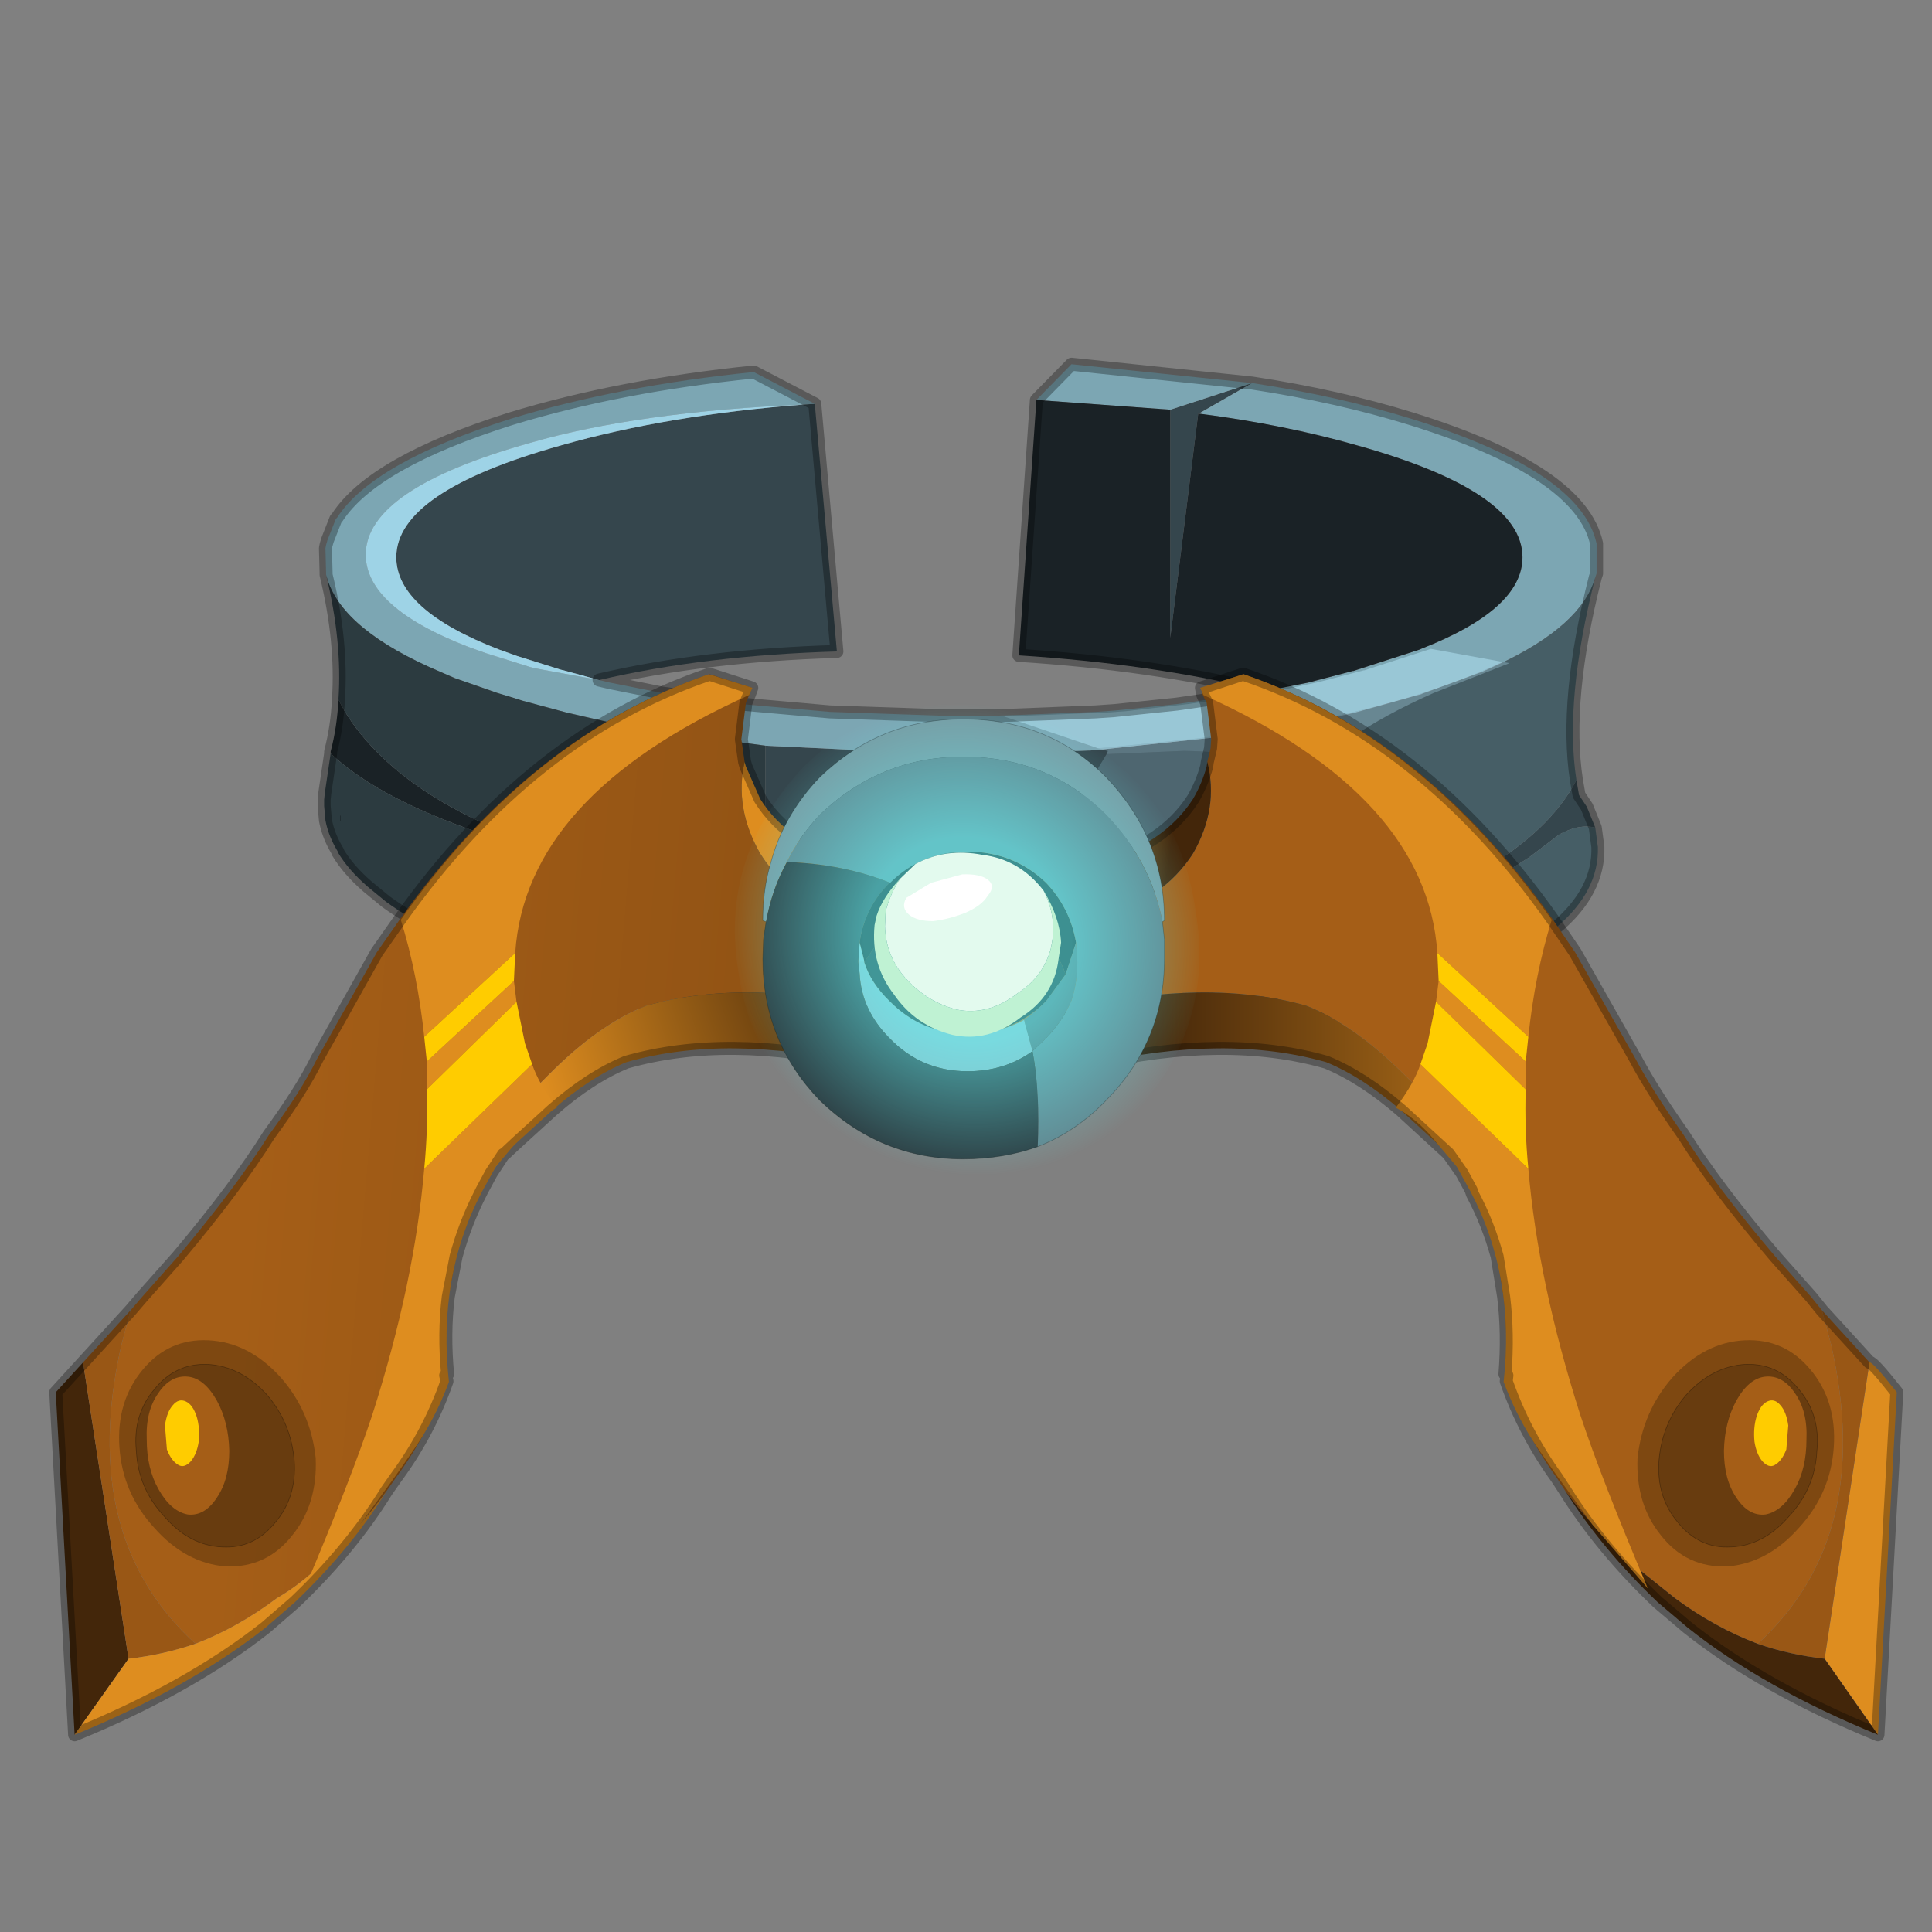 <?xml version="1.0" encoding="UTF-8" standalone="no"?>
<svg xmlns:xlink="http://www.w3.org/1999/xlink" height="440.0px" width="440.0px" xmlns="http://www.w3.org/2000/svg">
  <rect width="100%" height="100%" fill="#808080" stroke="none"/>
  <g transform="matrix(10.0, 0.0, 0.0, 10.0, 0.0, 0.0)">
    <use height="44.0" transform="matrix(1.0, 0.0, 0.0, 1.0, 0.0, 0.0)" width="44.0" xlink:href="#shape0"/>
    <use height="106.45" transform="matrix(0.296, 0.0, 0.0, 0.296, 1.122, 8.147)" width="142.65" xlink:href="#sprite0"/>
  </g>
  <defs>
    <g id="shape0" transform="matrix(1.0, 0.0, 0.0, 1.0, 0.0, 0.0)">
      <path d="M44.0 44.0 L0.0 44.0 0.0 0.0 44.0 0.0 44.0 44.0" fill="#43adca" fill-opacity="0.0" fill-rule="evenodd" stroke="none"/>
    </g>
    <g id="sprite0" transform="matrix(1.0, 0.0, 0.0, 1.0, 71.35, 53.2)">
      <use height="53.3" transform="matrix(1.0, 0.0, 0.0, 1.0, -50.7, -53.2)" width="99.0" xlink:href="#shape1"/>
      <use height="29.35" transform="matrix(1.0, 0.0, 0.0, 1.0, -64.55, -24.6)" width="26.5" xlink:href="#sprite1"/>
      <use height="82.6" transform="matrix(1.0, 0.0, 0.0, 1.0, -71.35, -29.35)" width="142.65" xlink:href="#shape4"/>
    </g>
    <g id="shape1" transform="matrix(1.0, 0.0, 0.0, 1.0, 50.7, 53.2)">
      <path d="M14.9 -49.2 L21.2 -51.25 17.1 -48.9 17.05 -48.9 14.9 -31.65 14.9 -49.2 M-13.25 -49.6 L-12.45 -49.65 -10.75 -30.6 Q-20.9 -30.3 -29.05 -28.4 L-31.6 -29.1 -32.0 -29.2 -35.35 -30.25 -36.75 -30.75 Q-44.65 -33.8 -44.65 -37.85 -44.65 -42.9 -32.0 -46.45 -23.75 -48.8 -13.25 -49.6 M-16.25 -23.35 L-2.5 -22.7 -1.2 -22.7 -0.5 -22.7 9.2 -23.0 9.25 -23.0 9.55 -23.05 21.25 -24.3 22.1 -24.45 23.3 -24.65 23.2 -1.75 22.1 -1.55 21.25 -1.4 -0.5 -0.45 -1.2 -0.5 -2.5 -0.55 -16.25 -1.75 -16.25 -23.35 M47.6 -17.05 Q46.3 -17.35 44.8 -16.5 L42.5 -14.75 Q39.9 -13.05 36.5 -11.55 31.8 -9.5 24.75 -8.2 42.1 -12.9 46.15 -20.7 L46.35 -19.55 46.95 -18.65 47.6 -17.05" fill="#35464d" fill-rule="evenodd" stroke="none"/>
      <path d="M17.1 -48.9 L21.2 -51.25 14.9 -49.2 4.6 -49.95 7.3 -52.7 21.2 -51.25 Q27.8 -50.25 33.45 -48.5 46.5 -44.45 47.7 -38.9 L47.7 -36.6 47.6 -36.3 Q46.55 -32.6 40.15 -29.6 L38.95 -29.05 34.3 -27.35 34.2 -27.3 33.45 -27.1 29.15 -25.9 28.5 -25.75 25.5 -25.1 24.9 -24.95 23.3 -24.65 22.1 -24.45 21.25 -24.3 9.55 -23.05 9.25 -23.0 9.2 -23.0 -0.5 -22.7 -1.2 -22.7 -2.5 -22.7 -16.25 -23.35 -24.05 -24.4 -27.4 -24.95 -31.55 -25.9 -34.9 -26.8 -35.85 -27.1 -36.85 -27.4 -40.15 -28.55 -41.3 -29.05 Q-48.7 -32.2 -49.95 -36.15 L-50.05 -36.5 -50.05 -36.65 -50.1 -38.55 -50.05 -38.8 -49.95 -39.15 -49.3 -40.8 -49.2 -40.9 Q-46.45 -45.15 -35.85 -48.5 -27.5 -51.05 -17.15 -52.1 L-12.45 -49.65 -13.25 -49.6 Q-26.05 -49.05 -34.35 -46.65 -47.0 -43.1 -47.0 -38.05 -47.0 -34.0 -39.1 -30.95 L-37.7 -30.45 -34.35 -29.4 -33.95 -29.3 -29.05 -28.4 -28.2 -28.2 -24.2 -27.4 -18.1 -26.55 -11.3 -25.95 -2.5 -25.65 -1.35 -25.65 1.25 -25.65 2.85 -25.7 9.15 -25.95 10.6 -26.05 15.4 -26.55 21.65 -27.45 21.8 -27.45 22.2 -27.55 25.5 -28.2 28.95 -29.1 29.0 -29.1 29.3 -29.2 34.1 -30.75 34.2 -30.8 Q42.0 -33.85 42.0 -37.85 42.0 -42.9 29.3 -46.45 23.7 -48.05 17.1 -48.9" fill="#7ca6b3" fill-rule="evenodd" stroke="none"/>
      <path d="M14.9 -49.2 L14.9 -31.65 17.05 -48.9 17.1 -48.9 Q23.7 -48.05 29.3 -46.45 42.0 -42.9 42.0 -37.85 42.0 -33.85 34.2 -30.8 L34.1 -30.75 29.3 -29.2 29.0 -29.1 28.95 -29.1 25.5 -28.2 22.2 -27.55 21.75 -27.65 21.7 -27.65 Q13.4 -29.65 3.25 -30.3 L4.6 -49.95 14.9 -49.2 M-49.7 -22.75 L-49.7 -22.9 Q-49.2 -24.8 -49.1 -26.9 -48.25 -25.15 -46.65 -23.4 -40.1 -16.25 -24.0 -13.2 -30.25 -14.1 -36.9 -16.2 -45.8 -19.05 -49.7 -22.75" fill="#1a2226" fill-rule="evenodd" stroke="none"/>
      <path d="M23.3 -24.65 L24.9 -24.95 25.5 -25.1 28.5 -25.75 29.15 -25.9 33.45 -27.1 34.2 -27.3 34.3 -27.35 38.95 -29.05 40.15 -29.6 Q46.55 -32.6 47.6 -36.3 45.2 -26.85 46.15 -20.7 42.1 -12.9 24.75 -8.2 31.8 -9.5 36.5 -11.55 39.9 -13.05 42.5 -14.75 L44.8 -16.5 Q46.3 -17.35 47.6 -17.05 L47.8 -15.55 47.8 -15.35 47.8 -15.15 Q47.6 -8.35 33.45 -4.05 L29.15 -2.9 25.5 -2.15 25.2 -2.05 23.2 -1.75 23.3 -24.65" fill="#465e66" fill-rule="evenodd" stroke="none"/>
      <path d="M-50.05 -36.5 L-49.95 -36.15 Q-48.7 -32.2 -41.3 -29.05 L-40.15 -28.55 -36.85 -27.4 -35.85 -27.1 -34.9 -26.8 -31.55 -25.9 -27.4 -24.95 -24.05 -24.4 -16.25 -23.35 -16.25 -1.75 -24.05 -3.15 -27.0 -3.8 -27.4 -3.9 -31.55 -5.1 -31.85 -5.2 -35.85 -6.55 Q-41.95 -8.8 -45.45 -11.35 L-46.85 -12.5 Q-48.35 -13.8 -49.15 -15.15 L-49.15 -15.2 -49.35 -15.55 Q-49.9 -16.55 -50.1 -17.6 L-50.2 -18.7 -50.2 -18.85 -50.2 -19.2 -50.15 -19.7 -49.7 -22.75 Q-45.8 -19.05 -36.9 -16.2 -30.25 -14.1 -24.0 -13.2 -40.1 -16.25 -46.65 -23.4 -48.25 -25.15 -49.1 -26.9 -48.8 -31.35 -50.05 -36.5 M-48.95 -17.95 L-48.95 -17.6 -48.95 -17.95" fill="#2c3b40" fill-rule="evenodd" stroke="none"/>
      <path d="M-29.05 -28.4 L-33.95 -29.3 -34.35 -29.4 -37.7 -30.45 -39.1 -30.95 Q-47.0 -34.0 -47.0 -38.05 -47.0 -43.1 -34.35 -46.65 -26.05 -49.05 -13.25 -49.6 -23.75 -48.8 -32.0 -46.45 -44.65 -42.9 -44.65 -37.85 -44.65 -33.8 -36.75 -30.75 L-35.35 -30.25 -32.0 -29.2 -31.6 -29.1 -29.05 -28.4" fill="#9ed3e6" fill-rule="evenodd" stroke="none"/>
      <path d="M-48.95 -17.6 L-48.95 -17.95" fill="none" stroke="#000000" stroke-linecap="round" stroke-linejoin="round" stroke-opacity="0.302" stroke-width="0.05"/>
      <path d="M23.0 -18.45 L21.65 -16.0 21.4 -15.5 Q17.25 -14.65 13.8 -15.95 12.65 -16.4 11.55 -17.05 9.7 -18.2 8.3 -19.9 L8.4 -20.05 10.0 -22.7 15.95 -22.95 Q25.65 -22.8 23.0 -18.45 M20.8 -7.5 L21.05 -6.45 21.2 -5.85 1.4 -11.9 2.45 -12.85 2.65 -13.0 20.8 -7.5 M22.95 -1.55 L-0.35 -0.45 -15.4 -1.65 -23.2 -3.0 -26.15 -3.65 -26.55 -3.75 -30.7 -4.95 -31.0 -5.05 Q-22.55 -3.1 -15.4 -4.15 -9.0 -5.0 -3.55 -8.25 L0.85 -8.35 Q13.55 -8.15 22.95 -1.55" fill="#b6e8fa" fill-opacity="0.2" fill-rule="evenodd" stroke="none"/>
      <path d="M9.35 -23.15 L2.1 -25.6 10.0 -25.9 11.45 -26.0 16.25 -26.55 22.5 -27.45 22.65 -27.45 23.05 -27.55 26.35 -28.25 29.8 -29.15 29.85 -29.15 30.15 -29.25 34.95 -30.8 40.45 -29.8 Q31.6 -25.55 16.45 -23.85 L9.35 -23.15" fill="#b6e8fa" fill-opacity="0.502" fill-rule="evenodd" stroke="none"/>
      <path d="M9.35 -23.15 L16.45 -23.85 Q31.6 -25.55 40.45 -29.8 L41.0 -29.7 35.15 -27.4 Q27.8 -24.15 24.15 -19.9 L23.0 -18.45 Q25.65 -22.8 15.95 -22.95 L10.0 -22.7 10.1 -22.95 10.05 -22.95 9.35 -23.15 M21.4 -15.5 L21.15 -14.7 20.85 -13.6 Q20.15 -10.75 20.8 -7.5 L2.65 -13.0 3.35 -13.75 6.8 -17.75 6.85 -17.85 7.6 -18.8 8.3 -19.9 Q9.7 -18.2 11.55 -17.05 12.65 -16.4 13.8 -15.95 17.25 -14.65 21.4 -15.5 M21.2 -5.85 L21.75 -4.3 22.95 -1.55 Q13.55 -8.15 0.85 -8.35 L-3.55 -8.25 0.15 -10.85 0.95 -11.5 1.4 -11.9 21.2 -5.85" fill="#b6e5fa" fill-opacity="0.302" fill-rule="evenodd" stroke="none"/>
      <path d="M7.3 -52.7 L21.2 -51.25 Q27.8 -50.25 33.45 -48.5 46.5 -44.45 47.7 -38.9 L47.7 -36.6 47.6 -36.3 Q45.2 -26.85 46.15 -20.7 L46.35 -19.55 46.95 -18.65 47.6 -17.05 47.8 -15.55 47.8 -15.35 47.8 -15.15 Q47.6 -8.35 33.45 -4.05 L29.15 -2.9 25.5 -2.15 25.2 -2.05 22.1 -1.55 21.25 -1.4 -0.5 -0.45 -1.2 -0.5 -2.5 -0.55 -16.25 -1.75 -24.05 -3.15 -27.0 -3.8 -27.4 -3.9 -31.55 -5.1 -31.85 -5.2 -35.85 -6.55 Q-41.95 -8.8 -45.45 -11.35 L-46.85 -12.5 Q-48.35 -13.8 -49.15 -15.15 L-49.15 -15.2 -49.35 -15.55 Q-49.9 -16.55 -50.1 -17.6 L-50.2 -18.7 -50.2 -18.85 -50.2 -19.2 -50.15 -19.7 -49.7 -22.75 -49.7 -22.9 Q-49.2 -24.8 -49.1 -26.9 -48.8 -31.35 -50.05 -36.5 L-50.05 -36.65 -50.1 -38.55 -50.05 -38.8 -49.95 -39.15 -49.3 -40.8 -49.2 -40.9 Q-46.45 -45.15 -35.85 -48.5 -27.5 -51.05 -17.15 -52.1 L-12.45 -49.65 -10.75 -30.6 Q-20.9 -30.3 -29.05 -28.4 L-28.2 -28.2 -24.2 -27.4 -18.1 -26.55 -11.3 -25.95 -2.5 -25.65 -1.35 -25.65 1.25 -25.65 2.85 -25.7 9.15 -25.95 10.6 -26.05 15.4 -26.55 21.65 -27.45 21.8 -27.45 22.2 -27.55 21.75 -27.65 21.7 -27.65 Q13.4 -29.65 3.25 -30.3 L4.6 -49.95 7.3 -52.7 Z" fill="none" stroke="#000000" stroke-linecap="round" stroke-linejoin="round" stroke-opacity="0.302" stroke-width="1.0"/>
    </g>
    <g id="sprite1" transform="matrix(1.0, 0.0, 0.0, 1.0, 16.6, 12.5)">
      <clipPath id="clipPath0" transform="matrix(1.0, 0.0, 0.0, 1.0, 16.6, 12.5)">
        <use height="29.35" transform="matrix(1.0, 0.0, 0.0, 1.0, -16.6, -12.5)" width="26.5" xlink:href="#shape2"/>
      </clipPath>
      <g clip-path="url(#clipPath0)">
        <use height="15.5" transform="matrix(1.0, 0.0, 0.0, 1.0, -8.15, -7.75)" width="16.3" xlink:href="#shape3"/>
      </g>
    </g>
    <g id="shape2" transform="matrix(1.0, 0.0, 0.0, 1.0, 16.6, 12.5)">
      <path d="M5.5 -5.75 L5.5 -4.25 2.05 0.3 Q4.7 2.45 8.65 3.95 L9.15 2.05 Q9.9 3.7 9.9 6.3 9.9 8.3 8.85 9.6 6.8 12.25 6.15 13.5 5.25 15.2 2.85 16.1 0.7 16.85 -2.1 16.85 -8.45 16.85 -12.6 12.75 -16.6 8.8 -16.6 3.15 -16.6 -4.2 -11.5 -8.75 -7.3 -12.5 -2.6 -12.5 0.5 -12.5 2.8 -9.8 L5.5 -5.75" fill="#99ff00" fill-rule="evenodd" stroke="none"/>
    </g>
    <g id="shape3" transform="matrix(1.0, 0.0, 0.0, 1.0, 8.15, 7.75)">
      <path d="M3.15 -3.1 L1.95 -0.25 -1.95 -2.9 -0.05 -7.35 3.15 -3.1" fill="#000000" fill-opacity="0.451" fill-rule="evenodd" stroke="none"/>
      <path d="M3.65 -4.85 Q3.65 -3.65 2.95 -2.8 2.2 -1.95 1.25 -1.95 0.2 -1.95 -0.45 -2.75 -1.2 -3.6 -1.25 -4.8 -1.2 -6.0 -0.5 -6.85 0.15 -7.75 1.2 -7.75 2.2 -7.75 2.9 -6.9 3.6 -6.1 3.65 -4.85" fill="#232f33" fill-rule="evenodd" stroke="none"/>
      <path d="M-2.55 0.05 L-3.05 0.9 Q-3.45 1.8 -3.15 2.5 L-3.2 2.5 -3.3 2.15 Q-3.4 1.6 -3.15 0.95 L-3.1 0.85 -2.55 0.05" fill="#1a2126" fill-rule="evenodd" stroke="none"/>
      <path d="M-5.75 6.7 L-5.95 6.55 -5.85 6.4 -5.75 6.7" fill="#60bbbf" fill-rule="evenodd" stroke="none"/>
      <path d="M0.9 2.0 L0.85 2.0 1.3 1.7 0.9 2.0" fill="url(#gradient0)" fill-rule="evenodd" stroke="none"/>
      <path d="M-5.95 6.55 Q-6.8 5.9 -7.35 4.85 -8.85 2.35 -7.5 -0.95 -6.4 -3.7 -3.55 -5.65 L-2.1 -6.45 Q-1.15 -6.95 -0.2 -7.1 L2.3 -7.4 2.9 -6.85 3.45 -5.9 3.65 -4.85 3.65 -4.7 Q3.6 -3.6 2.95 -2.7 L2.75 -2.5 2.7 -2.5 2.1 -2.6 2.05 -2.6 1.8 -2.6 1.3 -2.6 Q2.05 -4.55 1.05 -5.55 L-0.65 -4.9 -2.15 -4.1 Q-4.95 -2.2 -6.0 0.6 -7.4 3.9 -5.85 6.4 L-5.95 6.55 M4.05 1.2 L4.3 1.3 6.5 0.8 6.6 -4.2 6.55 -5.65 7.3 -4.6 7.35 -4.5 7.95 -3.05 Q8.35 -1.8 8.0 -0.35 L7.55 1.25 6.85 2.6 Q5.7 4.5 3.6 6.0 1.5 7.3 -0.55 7.6 2.2 6.8 1.55 3.55 L2.2 3.1 4.05 1.2" fill="#8f590a" fill-rule="evenodd" stroke="none"/>
      <path d="M-3.15 2.5 Q-2.8 2.95 -2.0 2.9 L-0.6 2.75 0.4 2.35 0.9 2.0 1.3 1.7 1.4 1.6 2.35 0.5 2.45 0.25 4.0 1.2 4.05 1.2 2.2 3.1 1.55 3.55 -0.7 4.1 Q-2.25 3.95 -2.75 3.25 L-3.2 2.5 -3.15 2.5" fill="#5c3906" fill-rule="evenodd" stroke="none"/>
      <path d="M1.3 -2.6 L0.1 -2.2 -0.05 -2.1 Q-0.2 -2.0 -0.25 -2.0 L-0.35 -1.9 -0.85 -1.7 -0.85 -1.65 -2.4 -0.25 -2.55 0.05 -3.1 0.85 -3.15 0.95 Q-3.4 1.6 -3.3 2.15 L-3.2 2.5 -2.75 3.25 Q-2.25 3.95 -0.7 4.1 L1.55 3.55 Q2.2 6.8 -0.55 7.6 L-2.2 7.75 Q-4.3 7.65 -5.75 6.7 L-5.85 6.4 Q-7.4 3.9 -6.0 0.6 -4.95 -2.2 -2.15 -4.1 L-0.65 -4.9 1.05 -5.55 Q2.05 -4.55 1.3 -2.6" fill="#ef9818" fill-rule="evenodd" stroke="none"/>
      <path d="M4.0 1.2 L4.05 1.2" fill="none" stroke="#000000" stroke-linecap="round" stroke-linejoin="round" stroke-width="0.05"/>
      <path d="M-5.95 6.55 Q-6.8 5.9 -7.35 4.85 -8.85 2.35 -7.5 -0.95 -6.4 -3.7 -3.55 -5.65 L-2.1 -6.45 Q-1.15 -6.95 -0.2 -7.1 L2.3 -7.4 2.9 -6.85 3.45 -5.9 3.65 -4.85 3.65 -4.7 Q3.6 -3.6 2.95 -2.7 L2.75 -2.5 2.7 -2.5 2.1 -2.6 2.05 -2.6 1.8 -2.6 1.3 -2.6 0.1 -2.2 -0.05 -2.1 Q-0.2 -2.0 -0.25 -2.0 L-0.35 -1.9 -0.85 -1.7 -0.85 -1.65 -2.4 -0.25 -2.55 0.05 -3.05 0.9 Q-3.45 1.8 -3.15 2.5 -2.8 2.95 -2.0 2.9 L-0.6 2.75 0.4 2.35 0.9 2.0 M0.85 2.0 L1.3 1.7 1.4 1.6 2.35 0.5 2.45 0.25 M6.55 -5.65 L7.3 -4.6 7.35 -4.5 7.95 -3.05 Q8.35 -1.8 8.0 -0.35 L7.55 1.25 6.85 2.6 Q5.7 4.5 3.6 6.0 1.5 7.3 -0.55 7.6 L-2.2 7.75 Q-4.3 7.65 -5.75 6.7 L-5.95 6.55" fill="none" stroke="#000000" stroke-linecap="round" stroke-linejoin="round" stroke-opacity="0.302" stroke-width="0.05"/>
      <path d="M-3.25 3.55 L-2.75 3.9 -2.25 4.75 Q-2.1 5.4 -2.45 5.8 -2.75 6.2 -3.4 6.15 -4.1 6.1 -4.6 5.7 L-5.35 4.6 Q-5.55 3.95 -5.2 3.55 -4.85 3.15 -4.3 3.2 -3.75 3.25 -3.25 3.55" fill="#fee99a" fill-rule="evenodd" stroke="none"/>
    </g>
    <linearGradient gradientTransform="matrix(0.008, 0.003, -0.004, 0.009, -0.05, 0.35)" gradientUnits="userSpaceOnUse" id="gradient0" spreadMethod="pad" x1="-819.2" x2="819.2">
      <stop offset="0.0" stop-color="#2c3b40"/>
      <stop offset="1.0" stop-color="#3b4f54"/>
    </linearGradient>
    <g id="shape4" transform="matrix(1.0, 0.0, 0.0, 1.0, 71.35, 29.35)">
      <path d="M0.15 -20.4 L0.25 -20.4 0.25 -20.35 0.45 -20.0 0.25 -20.3 0.45 -19.95 0.45 -19.65 0.25 -20.3 0.15 -20.4" fill="#1a2226" fill-rule="evenodd" stroke="none"/>
      <path d="M-36.3 8.05 L-37.35 9.55 -36.4 8.1 -36.3 8.05" fill="#99ccde" fill-rule="evenodd" stroke="none"/>
      <path d="M0.45 -19.65 L0.45 -15.55 0.1 -16.55 0.15 -20.4 0.25 -20.3 0.45 -19.65" fill="url(#gradient1)" fill-rule="evenodd" stroke="none"/>
      <path d="M-0.3 -19.8 L0.1 -20.4 0.15 -20.4 0.1 -16.55 Q-1.55 -13.65 -2.85 -12.3 -2.05 -15.75 -0.3 -19.8" fill="url(#gradient2)" fill-rule="evenodd" stroke="none"/>
      <path d="M-65.1 20.1 L-64.2 19.05 -61.45 15.95 Q-56.95 10.6 -54.45 6.6 -51.95 3.2 -50.75 0.75 L-46.15 -7.45 -44.4 -9.95 Q-34.3 -24.2 -20.55 -28.85 L-17.3 -27.8 -17.5 -27.25 -17.75 -26.65 -18.1 -23.85 -18.0 -23.15 -17.85 -22.1 Q-18.65 -18.55 -16.65 -15.05 -14.45 -11.55 -9.65 -10.05 -6.15 -8.9 -2.95 -12.2 L-2.85 -12.3 -2.95 -11.5 Q-4.05 -5.55 -1.9 -1.55 L-7.45 -3.1 Q-17.75 -5.5 -25.4 -3.35 -29.1 -1.9 -32.95 2.0 L-33.65 2.7 Q-34.5 3.5 -37.4 9.45 L-37.35 9.55 -38.05 10.85 -38.2 11.15 Q-39.35 13.4 -40.05 15.95 L-40.65 19.05 Q-41.0 21.9 -40.7 25.0 L-40.85 25.1 -40.75 25.55 Q-42.15 29.55 -44.7 33.0 L-45.4 34.0 Q-47.45 36.85 -50.25 39.45 -51.95 41.15 -53.85 42.25 -56.85 44.5 -60.1 45.75 -69.15 37.5 -65.8 22.75 L-65.1 20.1" fill="url(#gradient3)" fill-rule="evenodd" stroke="none"/>
      <path d="M-69.4 52.75 L-70.85 26.4 -68.75 24.1 -65.25 46.9 -69.4 52.75" fill="#43260a" fill-rule="evenodd" stroke="none"/>
      <path d="M-65.1 20.1 L-65.8 22.75 Q-69.15 37.5 -60.1 45.75 -62.6 46.6 -65.25 46.9 L-68.75 24.1 -65.1 20.1" fill="#995715" fill-rule="evenodd" stroke="none"/>
      <path d="M-60.1 45.75 Q-56.85 44.5 -53.85 42.25 -51.95 41.15 -50.25 39.45 -47.45 36.85 -45.4 34.0 -48.15 38.45 -52.45 42.55 L-54.7 44.5 Q-60.6 49.15 -69.4 52.75 L-65.25 46.9 Q-62.6 46.6 -60.1 45.75 M-1.9 -1.55 Q-4.05 -5.55 -2.95 -11.5 L-2.85 -12.3 Q-1.55 -13.65 0.1 -16.55 L0.45 -15.55 0.45 -0.6 -1.9 -1.55" fill="#de8d1f" fill-rule="evenodd" stroke="none"/>
      <path d="M-37.35 9.55 L-37.4 9.45 Q-34.5 3.5 -33.65 2.7 L-32.95 2.0 Q-29.1 -1.9 -25.4 -3.35 -17.75 -5.5 -7.45 -3.1 L-1.9 -1.55 0.45 -0.6 0.45 4.0 Q-4.3 2.35 -9.05 1.15 -19.2 -1.2 -26.95 1.0 -29.75 2.15 -32.65 4.7 L-35.5 7.3 -36.3 8.05 -36.4 8.1 -37.35 9.55" fill="url(#gradient4)" fill-rule="evenodd" stroke="none"/>
      <path d="M-2.85 -12.3 L-2.95 -12.2 Q-6.15 -8.9 -9.65 -10.05 -14.45 -11.55 -16.65 -15.05 -18.65 -18.55 -17.85 -22.1 L-17.75 -21.75 -16.65 -19.25 Q-14.45 -15.75 -9.4 -14.3 -4.2 -12.9 -0.3 -19.8 -2.05 -15.75 -2.85 -12.3" fill="url(#gradient5)" fill-rule="evenodd" stroke="none"/>
      <path d="M-42.5 -0.95 Q-43.0 -5.75 -44.3 -9.95 -34.35 -24.1 -20.6 -28.85 L-17.25 -27.8 -17.5 -27.25 Q-34.7 -19.5 -35.5 -7.4 L-42.5 -0.95 M-35.6 -5.25 L-35.4 -3.65 -42.3 3.1 -42.3 0.95 -35.6 -5.25 M-34.2 1.15 Q-33.7 2.65 -32.3 4.5 -33.65 5.2 -34.9 6.55 L-37.0 9.05 -38.05 10.95 Q-41.5 17.5 -40.6 25.6 -41.65 28.45 -43.4 30.95 L-44.65 32.75 -47.45 36.6 -51.7 41.5 Q-48.1 33.0 -46.5 28.15 -43.25 18.0 -42.5 9.2 L-34.2 1.15" fill="#de8d1f" fill-rule="evenodd" stroke="none"/>
      <path d="M-35.5 -7.4 L-35.6 -5.25 -42.3 0.95 -42.5 -0.95 -35.5 -7.4 M-35.4 -3.65 L-34.75 -0.45 -34.2 1.15 -42.5 9.2 Q-42.2 6.1 -42.3 3.1 L-35.4 -3.65" fill="#ffcc00" fill-rule="evenodd" stroke="none"/>
      <path d="M-0.3 -19.8 Q-4.2 -12.9 -9.4 -14.3 -14.45 -15.75 -16.65 -19.25 L-17.75 -21.75 -17.85 -22.1 -18.0 -23.15 -18.1 -23.85 -17.75 -26.65 -17.5 -27.25 -17.3 -27.8 -20.55 -28.85 Q-34.3 -24.2 -44.4 -9.95 L-46.15 -7.45 -50.75 0.75 Q-51.95 3.2 -54.45 6.6 -56.95 10.6 -61.45 15.95 L-64.2 19.05 -65.1 20.1 -68.75 24.1 -70.85 26.4 -69.4 52.75 Q-60.6 49.15 -54.7 44.5 L-52.45 42.55 Q-48.15 38.45 -45.4 34.0 L-44.7 33.0 Q-42.15 29.55 -40.75 25.55 L-40.85 25.1 -40.7 25.0 Q-41.0 21.9 -40.65 19.05 L-40.05 15.95 Q-39.35 13.4 -38.2 11.15 L-38.05 10.85 -37.35 9.55 -36.4 8.1 -36.3 8.05 -35.5 7.3 -32.65 4.7 Q-29.75 2.15 -26.95 1.0 -19.2 -1.2 -9.05 1.15 -4.3 2.35 0.45 4.0" fill="none" stroke="#000000" stroke-linecap="round" stroke-linejoin="round" stroke-opacity="0.302" stroke-width="1.0"/>
      <path d="M-0.25 -20.4 L-0.3 -20.3 -0.5 -19.65 -0.5 -19.95 -0.3 -20.3 -0.5 -20.0 -0.3 -20.35 -0.3 -20.4 -0.25 -20.4" fill="#1a2226" fill-rule="evenodd" stroke="none"/>
      <path d="M37.35 9.55 L36.3 8.05 35.5 6.85 37.35 9.55" fill="#99ccde" fill-rule="evenodd" stroke="none"/>
      <path d="M-0.15 -16.55 L-0.5 -15.55 -0.5 -19.65 -0.3 -20.3 -0.25 -20.4 -0.2 -19.8 -0.15 -16.55" fill="url(#gradient6)" fill-rule="evenodd" stroke="none"/>
      <path d="M-0.25 -20.4 L-0.15 -20.4 0.25 -19.8 -0.2 -19.8 -0.25 -20.4" fill="url(#gradient7)" fill-rule="evenodd" stroke="none"/>
      <path d="M65.05 20.1 L65.75 22.75 Q69.1 37.5 60.1 45.75 56.8 44.5 53.75 42.25 L50.25 39.45 Q47.4 36.85 45.3 34.0 L44.65 33.0 Q42.15 29.55 40.75 25.55 L40.8 25.1 40.65 25.0 Q40.9 21.9 40.55 19.05 L40.05 15.95 Q39.35 13.4 38.15 11.15 L38.05 10.85 37.35 9.55 37.4 9.45 Q34.45 3.5 33.65 2.7 L32.95 2.0 Q29.05 -1.9 25.35 -3.35 17.7 -5.5 7.45 -3.1 L1.85 -1.55 -0.5 -0.6 -0.5 -15.55 -0.15 -16.55 Q1.5 -13.65 2.8 -12.3 L2.9 -12.2 Q6.15 -8.9 9.6 -10.05 14.4 -11.55 16.65 -15.05 18.65 -18.55 17.75 -22.1 L18.0 -23.15 18.05 -23.85 17.7 -26.65 17.4 -27.25 17.3 -27.8 20.5 -28.85 Q34.3 -24.2 44.35 -9.95 L46.05 -7.45 50.7 0.75 Q52.0 3.2 54.4 6.6 56.9 10.6 61.45 15.95 L64.2 19.05 65.05 20.1" fill="#a55e17" fill-rule="evenodd" stroke="none"/>
      <path d="M65.25 46.9 L68.7 24.1 Q68.95 24.05 70.8 26.4 L69.35 52.75 65.25 46.9" fill="#de8d1f" fill-rule="evenodd" stroke="none"/>
      <path d="M60.1 45.75 Q69.1 37.5 65.75 22.75 L65.05 20.1 68.7 24.1 65.25 46.9 Q62.55 46.6 60.1 45.75" fill="#995715" fill-rule="evenodd" stroke="none"/>
      <path d="M60.1 45.75 Q62.55 46.6 65.25 46.9 L69.35 52.75 Q60.55 49.15 54.7 44.5 L52.4 42.55 Q48.1 38.45 45.3 34.0 47.4 36.85 50.25 39.45 L53.75 42.25 Q56.8 44.5 60.1 45.75" fill="#43260a" fill-rule="evenodd" stroke="none"/>
      <path d="M17.75 -22.1 Q18.65 -18.55 16.65 -15.05 14.4 -11.55 9.6 -10.05 6.15 -8.9 2.9 -12.2 L2.8 -12.3 Q1.5 -13.65 -0.15 -16.55 L-0.2 -19.8 0.25 -19.8 Q4.15 -12.9 9.3 -14.3 14.4 -15.75 16.65 -19.25 17.35 -20.45 17.7 -21.75 L17.75 -22.1" fill="url(#gradient8)" fill-rule="evenodd" stroke="none"/>
      <path d="M-0.5 -0.6 L1.85 -1.55 7.45 -3.1 Q17.7 -5.5 25.35 -3.35 29.05 -1.9 32.95 2.0 L33.65 2.7 Q34.45 3.5 37.4 9.45 L37.35 9.55 35.5 6.85 36.3 8.05 32.65 4.7 Q29.7 2.15 26.9 1.0 19.15 -1.2 8.95 1.15 4.25 2.35 -0.5 4.0 L-0.5 -0.6" fill="url(#gradient9)" fill-rule="evenodd" stroke="none"/>
      <path d="M35.45 -7.4 Q34.65 -19.5 17.45 -27.25 L17.2 -27.8 20.55 -28.85 Q34.3 -24.1 44.25 -9.95 42.95 -5.75 42.45 -0.95 L35.45 -7.4 M42.25 0.95 L42.25 3.1 35.35 -3.65 35.55 -5.25 42.25 0.95 M42.45 9.2 Q43.2 18.0 46.45 28.15 48.05 33.0 51.65 41.5 L47.4 36.6 44.6 32.75 43.35 30.95 Q41.6 28.45 40.55 25.6 41.45 17.5 38.0 10.95 L36.95 9.05 34.85 6.55 Q33.6 5.2 32.25 4.5 33.65 2.65 34.15 1.15 L42.45 9.2" fill="#de8d1f" fill-rule="evenodd" stroke="none"/>
      <path d="M35.45 -7.4 L42.45 -0.95 42.25 0.95 35.55 -5.25 35.45 -7.4 M42.25 3.1 Q42.15 6.1 42.45 9.2 L34.15 1.15 34.7 -0.45 35.35 -3.65 42.25 3.1" fill="#ffcc00" fill-rule="evenodd" stroke="none"/>
      <path d="M0.25 -19.8 Q4.15 -12.9 9.3 -14.3 14.4 -15.75 16.65 -19.25 17.35 -20.45 17.7 -21.75 L17.75 -22.1 18.0 -23.15 18.05 -23.85 17.7 -26.65 17.4 -27.25 17.3 -27.8 20.5 -28.85 Q34.3 -24.2 44.35 -9.95 L46.05 -7.45 50.7 0.75 Q52.0 3.2 54.4 6.6 56.9 10.6 61.45 15.95 L64.2 19.05 65.05 20.1 68.7 24.1 Q68.95 24.05 70.8 26.4 L69.35 52.75 Q60.55 49.15 54.7 44.5 L52.4 42.55 Q48.1 38.45 45.3 34.0 L44.65 33.0 Q42.15 29.55 40.75 25.55 L40.8 25.1 40.65 25.0 Q40.9 21.9 40.55 19.05 L40.05 15.95 Q39.35 13.4 38.15 11.15 L38.05 10.85 37.35 9.55 36.3 8.05 32.65 4.7 Q29.7 2.15 26.9 1.0 19.15 -1.2 8.95 1.15 4.25 2.35 -0.5 4.0" fill="none" stroke="#000000" stroke-linecap="round" stroke-linejoin="round" stroke-opacity="0.302" stroke-width="1.0"/>
      <path d="M6.85 -5.75 L5.35 -3.7 Q2.85 -1.2 -0.7 -1.2 -4.25 -1.2 -6.7 -3.7 -8.15 -5.1 -8.65 -6.7 L-7.15 -8.85 Q-4.7 -11.2 -1.15 -11.2 2.4 -11.2 4.9 -8.85 6.25 -7.5 6.85 -5.75" fill="#1a2426" fill-rule="evenodd" stroke="none"/>
      <path d="M-8.65 -6.7 L-8.65 -6.8 -9.0 -8.2 Q-8.65 -10.85 -6.7 -12.8 -4.25 -15.2 -0.7 -15.2 2.85 -15.2 5.35 -12.8 7.2 -10.85 7.65 -8.2 L6.85 -5.75 Q6.25 -7.5 4.9 -8.85 2.4 -11.2 -1.15 -11.2 -4.7 -11.2 -7.15 -8.85 L-8.65 -6.7" fill="#11181a" fill-rule="evenodd" stroke="none"/>
      <path d="M-9.0 -8.2 L-8.65 -6.8 -8.65 -6.7 -9.1 -6.7 -9.1 -6.8 -9.0 -8.2" fill="#93bcc7" fill-rule="evenodd" stroke="none"/>
      <path d="M-16.2 -9.8 L-16.45 -9.9 Q-16.45 -12.3 -15.85 -14.3 -14.85 -18.05 -12.05 -20.95 -7.4 -25.4 -1.05 -25.4 5.5 -25.4 9.95 -20.95 14.45 -16.25 14.45 -9.9 L14.3 -9.8 Q13.4 -14.5 9.95 -18.05 5.5 -22.5 -1.05 -22.5 -7.4 -22.5 -12.05 -18.05 -13.65 -16.35 -14.6 -14.4 -15.75 -12.3 -16.2 -9.8" fill="#779aa2" fill-rule="evenodd" stroke="none"/>
      <path d="M-14.6 -14.4 Q-13.65 -16.35 -12.05 -18.05 -7.4 -22.5 -1.05 -22.5 5.5 -22.5 9.95 -18.05 13.4 -14.5 14.3 -9.8 L14.45 -8.45 14.45 -6.95 Q14.45 -0.6 9.95 3.95 7.65 6.35 4.7 7.5 4.9 3.4 4.3 0.15 L5.35 -0.85 Q6.65 -2.2 7.3 -3.75 7.75 -5.1 7.75 -6.7 L7.65 -8.2 Q7.2 -10.85 5.35 -12.8 2.85 -15.2 -0.7 -15.2 -4.25 -15.2 -6.65 -12.8 -10.25 -14.25 -14.6 -14.4" fill="#61838c" fill-rule="evenodd" stroke="none"/>
      <path d="M7.65 -8.2 L7.75 -6.7 Q7.75 -5.1 7.3 -3.75 6.65 -2.2 5.35 -0.85 L4.3 0.15 3.65 -2.25 Q4.55 -2.9 5.35 -3.7 L6.85 -5.75 7.65 -8.2" fill="#536970" fill-rule="evenodd" stroke="none"/>
      <path d="M-8.65 -6.7 Q-8.15 -5.1 -6.7 -3.7 -4.25 -1.2 -0.7 -1.2 1.7 -1.2 3.65 -2.25 L4.3 0.15 Q2.15 1.7 -0.7 1.7 -4.25 1.7 -6.7 -0.85 -8.85 -3.0 -9.0 -5.8 L-9.1 -6.7 -8.65 -6.7" fill="#8cb2bd" fill-rule="evenodd" stroke="none"/>
      <path d="M-16.2 -9.8 Q-15.75 -12.3 -14.6 -14.4 -10.25 -14.25 -6.65 -12.8 L-6.7 -12.8 Q-8.65 -10.85 -9.0 -8.2 L-9.1 -6.8 -9.1 -6.7 -9.0 -5.8 Q-8.85 -3.0 -6.7 -0.85 -4.25 1.7 -0.7 1.7 2.15 1.7 4.3 0.15 4.9 3.4 4.7 7.5 2.05 8.45 -1.05 8.45 -7.4 8.45 -12.05 3.95 -16.45 -0.6 -16.45 -6.95 L-16.4 -8.45 -16.2 -9.8" fill="#2c3b40" fill-rule="evenodd" stroke="none"/>
      <path d="M14.3 -9.8 L14.45 -9.9 Q14.45 -16.25 9.95 -20.95 5.5 -25.4 -1.05 -25.4 -7.4 -25.4 -12.05 -20.95 -14.85 -18.05 -15.85 -14.3 -16.45 -12.3 -16.45 -9.9 L-16.2 -9.8 M14.3 -9.8 L14.45 -8.45 14.45 -6.95 Q14.45 -0.6 9.95 3.95 7.65 6.35 4.7 7.5 2.05 8.45 -1.05 8.45 -7.4 8.45 -12.05 3.95 -16.45 -0.6 -16.45 -6.95 L-16.4 -8.45 -16.2 -9.8" fill="none" stroke="#000000" stroke-linecap="round" stroke-linejoin="round" stroke-opacity="0.302" stroke-width="0.05"/>
      <path d="M-3.45 -26.45 Q3.85 -27.35 9.85 -22.65 15.8 -18.4 16.85 -10.6 18.1 -3.25 13.95 2.8 9.6 8.8 2.4 9.5 -4.85 10.75 -11.05 6.25 -17.35 1.45 -18.35 -6.1 -19.55 -13.55 -15.05 -19.65 -10.7 -25.6 -3.45 -26.45" fill="url(#gradient10)" fill-rule="evenodd" stroke="none"/>
      <path d="M5.15 -12.2 Q6.15 -10.25 5.8 -8.2 L5.7 -7.7 Q5.1 -5.55 3.15 -4.3 0.9 -2.55 -1.55 -3.05 -4.05 -3.7 -5.75 -5.8 -7.0 -7.4 -7.05 -9.45 L-7.0 -10.6 Q-6.65 -11.95 -5.9 -13.1 L-4.7 -14.25 Q-2.35 -15.5 0.45 -14.95 3.3 -14.6 5.15 -12.2" fill="#e3faee" fill-rule="evenodd" stroke="none"/>
      <path d="M5.15 -12.2 Q6.4 -10.15 6.5 -8.2 L6.3 -6.9 Q5.95 -4.05 3.4 -2.45 0.9 -0.5 -1.85 -1.1 -4.7 -1.8 -6.35 -4.2 -8.15 -6.5 -7.85 -9.55 L-7.7 -10.25 Q-7.25 -11.65 -5.9 -13.1 -6.65 -11.95 -7.0 -10.6 L-7.05 -9.45 Q-7.0 -7.4 -5.75 -5.8 -4.05 -3.7 -1.55 -3.05 0.9 -2.55 3.15 -4.3 5.1 -5.55 5.7 -7.7 L5.8 -8.2 Q6.15 -10.25 5.15 -12.2" fill="#bff2d3" fill-rule="evenodd" stroke="none"/>
      <path d="M0.85 -11.8 Q0.4 -11.05 -0.85 -10.5 -2.1 -10.0 -3.35 -9.85 -4.6 -9.85 -5.2 -10.35 -5.85 -10.9 -5.4 -11.65 L-3.5 -12.8 -1.1 -13.45 Q0.25 -13.5 0.85 -13.05 1.5 -12.55 0.85 -11.8" fill="#ffffff" fill-rule="evenodd" stroke="none"/>
      <path d="M52.65 37.4 Q50.7 35.0 50.85 31.45 51.25 27.85 53.55 25.25 56.0 22.55 59.1 22.4 62.15 22.25 64.15 24.65 66.2 27.1 65.95 30.65 65.7 34.2 63.25 36.85 60.85 39.55 57.75 39.8 54.6 39.9 52.65 37.4" fill="#4f2d0b" fill-opacity="0.451" fill-rule="evenodd" stroke="none"/>
      <path d="M54.6 26.6 Q56.6 24.4 59.15 24.25 61.6 24.15 63.2 26.1 64.95 28.1 64.65 30.95 64.5 33.8 62.5 35.95 60.55 38.2 58.05 38.3 55.6 38.45 53.95 36.4 52.3 34.45 52.5 31.65 52.75 28.75 54.6 26.6" fill="#683c0f" fill-rule="evenodd" stroke="none"/>
      <path d="M54.6 26.6 Q56.6 24.4 59.15 24.25 61.6 24.15 63.2 26.1 64.95 28.1 64.65 30.95 64.5 33.8 62.5 35.95 60.55 38.2 58.05 38.3 55.6 38.45 53.95 36.4 52.3 34.45 52.5 31.65 52.75 28.75 54.6 26.6 Z" fill="none" stroke="#000000" stroke-linecap="round" stroke-linejoin="round" stroke-opacity="0.302" stroke-width="0.05"/>
      <path d="M57.5 30.9 Q57.55 28.7 58.45 27.05 59.4 25.35 60.65 25.2 62.0 25.05 62.95 26.45 63.95 27.85 63.85 30.05 63.85 32.25 62.95 33.85 62.0 35.55 60.7 35.8 59.4 35.95 58.45 34.5 57.5 33.1 57.5 30.9" fill="#a55e17" fill-rule="evenodd" stroke="none"/>
      <path d="M61.85 27.4 Q62.3 27.9 62.45 28.95 L62.3 30.8 Q61.95 31.7 61.4 32.0 60.95 32.25 60.45 31.7 60.0 31.15 59.85 30.2 59.75 29.15 60.0 28.3 60.3 27.35 60.85 27.1 61.4 26.85 61.85 27.4" fill="#ffcc00" fill-rule="evenodd" stroke="none"/>
      <path d="M-52.65 37.4 Q-50.7 35.0 -50.85 31.45 -51.25 27.85 -53.55 25.25 -56.0 22.55 -59.1 22.4 -62.15 22.25 -64.15 24.65 -66.2 27.1 -65.95 30.65 -65.7 34.2 -63.25 36.85 -60.85 39.55 -57.75 39.8 -54.6 39.9 -52.65 37.4" fill="#4f2d0b" fill-opacity="0.451" fill-rule="evenodd" stroke="none"/>
      <path d="M-54.6 26.6 Q-56.6 24.4 -59.15 24.25 -61.6 24.15 -63.2 26.1 -64.95 28.1 -64.65 30.95 -64.5 33.8 -62.5 35.95 -60.55 38.2 -58.05 38.3 -55.6 38.45 -53.95 36.4 -52.3 34.45 -52.5 31.65 -52.75 28.75 -54.6 26.6" fill="#683c0f" fill-rule="evenodd" stroke="none"/>
      <path d="M-54.6 26.6 Q-56.6 24.4 -59.15 24.25 -61.6 24.15 -63.2 26.1 -64.95 28.1 -64.65 30.95 -64.5 33.8 -62.5 35.95 -60.55 38.2 -58.05 38.3 -55.6 38.45 -53.95 36.4 -52.3 34.45 -52.5 31.65 -52.75 28.75 -54.6 26.6 Z" fill="none" stroke="#000000" stroke-linecap="round" stroke-linejoin="round" stroke-opacity="0.302" stroke-width="0.05"/>
      <path d="M-57.5 30.9 Q-57.55 28.7 -58.45 27.05 -59.4 25.35 -60.65 25.2 -62.0 25.05 -62.95 26.45 -63.95 27.85 -63.85 30.05 -63.85 32.25 -62.95 33.85 -62.0 35.55 -60.7 35.8 -59.4 35.95 -58.45 34.5 -57.5 33.1 -57.5 30.9" fill="#a55e17" fill-rule="evenodd" stroke="none"/>
      <path d="M-61.85 27.4 Q-62.3 27.9 -62.45 28.95 L-62.3 30.8 Q-61.95 31.7 -61.4 32.0 -60.95 32.25 -60.45 31.7 -60.0 31.15 -59.85 30.2 -59.75 29.15 -60.0 28.3 -60.3 27.35 -60.85 27.1 -61.4 26.85 -61.85 27.4" fill="#ffcc00" fill-rule="evenodd" stroke="none"/>
    </g>
    <linearGradient gradientTransform="matrix(0.006, -0.002, -0.002, -0.007, 7.85, -14.55)" gradientUnits="userSpaceOnUse" id="gradient1" spreadMethod="pad" x1="-819.2" x2="819.2">
      <stop offset="0.0" stop-color="#232e33"/>
      <stop offset="1.0" stop-color="#445b63"/>
    </linearGradient>
    <linearGradient gradientTransform="matrix(-0.015, 0.0, 0.0, 0.006, -13.45, -12.9)" gradientUnits="userSpaceOnUse" id="gradient2" spreadMethod="pad" x1="-819.2" x2="819.2">
      <stop offset="0.0" stop-color="#232e33"/>
      <stop offset="1.0" stop-color="#445b63"/>
    </linearGradient>
    <linearGradient gradientTransform="matrix(0.033, 0.003, 0.004, -0.047, -28.7, 8.85)" gradientUnits="userSpaceOnUse" id="gradient3" spreadMethod="pad" x1="-819.2" x2="819.2">
      <stop offset="0.0" stop-color="#a55e17"/>
      <stop offset="1.0" stop-color="#8a4f13"/>
    </linearGradient>
    <linearGradient gradientTransform="matrix(0.015, -0.004, -0.002, -0.006, -14.9, 18.55)" gradientUnits="userSpaceOnUse" id="gradient4" spreadMethod="pad" x1="-819.2" x2="819.2">
      <stop offset="0.0" stop-color="#de8d1f"/>
      <stop offset="1.0" stop-color="#43260a"/>
    </linearGradient>
    <linearGradient gradientTransform="matrix(0.007, 0.002, 0.002, -0.007, -9.15, -16.15)" gradientUnits="userSpaceOnUse" id="gradient5" spreadMethod="pad" x1="-819.2" x2="819.2">
      <stop offset="0.0" stop-color="#de8d1f"/>
      <stop offset="1.0" stop-color="#43260a"/>
    </linearGradient>
    <linearGradient gradientTransform="matrix(-0.006, -0.002, 0.002, -0.007, -7.95, -14.55)" gradientUnits="userSpaceOnUse" id="gradient6" spreadMethod="pad" x1="-819.2" x2="819.2">
      <stop offset="0.0" stop-color="#232e33"/>
      <stop offset="1.0" stop-color="#445b63"/>
    </linearGradient>
    <linearGradient gradientTransform="matrix(-0.018, 0.0, 0.0, -0.006, 14.1, 3.35)" gradientUnits="userSpaceOnUse" id="gradient7" spreadMethod="pad" x1="-819.2" x2="819.2">
      <stop offset="0.0" stop-color="#232e33"/>
      <stop offset="1.0" stop-color="#445b63"/>
    </linearGradient>
    <linearGradient gradientTransform="matrix(0.007, 0.001, -0.001, 0.007, 9.15, -15.95)" gradientUnits="userSpaceOnUse" id="gradient8" spreadMethod="pad" x1="-819.2" x2="819.2">
      <stop offset="0.0" stop-color="#de8d1f"/>
      <stop offset="1.0" stop-color="#43260a"/>
    </linearGradient>
    <linearGradient gradientTransform="matrix(-0.023, 0.0, 0.0, -0.006, 31.95, 1.25)" gradientUnits="userSpaceOnUse" id="gradient9" spreadMethod="pad" x1="-819.2" x2="819.2">
      <stop offset="0.0" stop-color="#de8d1f"/>
      <stop offset="1.0" stop-color="#43260a"/>
    </linearGradient>
    <radialGradient cx="0" cy="0" gradientTransform="matrix(0.004, 0.022, 0.022, -0.003, -0.7, -8.45)" gradientUnits="userSpaceOnUse" id="gradient10" r="819.2" spreadMethod="pad">
      <stop offset="0.431" stop-color="#66ffff" stop-opacity="0.522"/>
      <stop offset="1.0" stop-color="#66ffff" stop-opacity="0.0"/>
    </radialGradient>
  </defs>
</svg>
